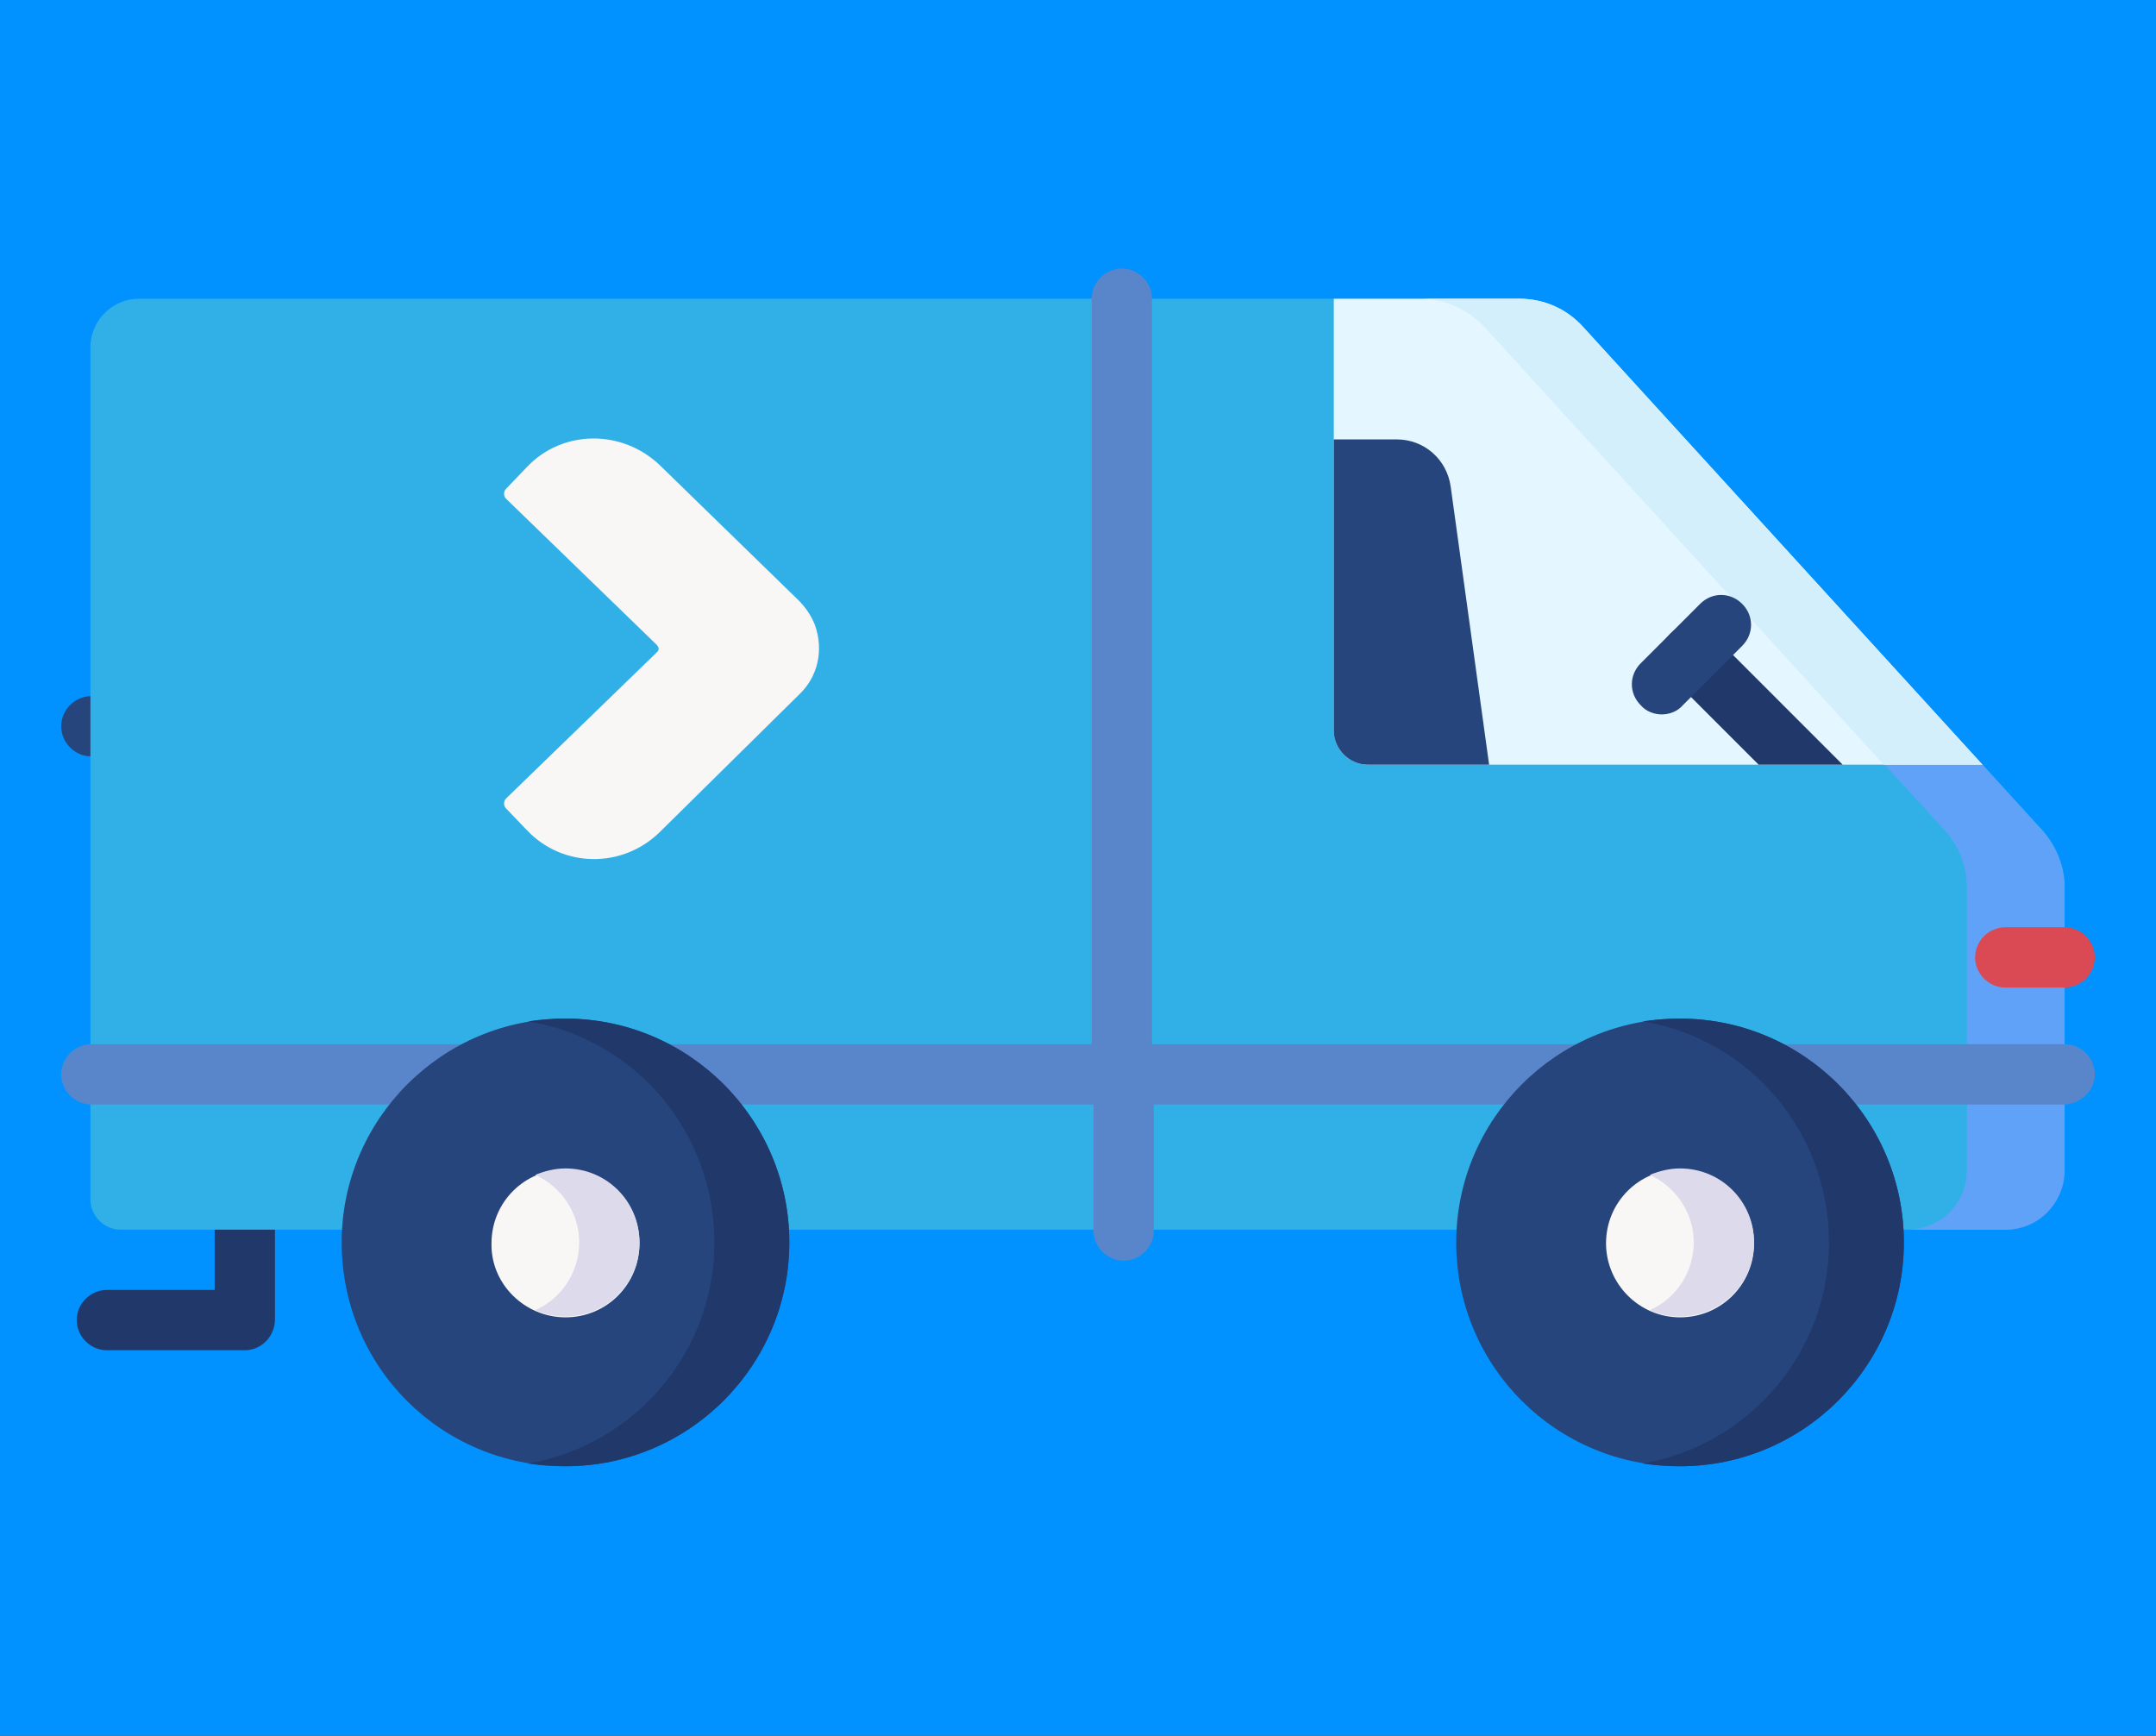 <?xml version="1.0" encoding="utf-8"?>
<!-- Generator: Adobe Illustrator 25.0.1, SVG Export Plug-In . SVG Version: 6.00 Build 0)  -->
<svg version="1.1" id="Layer_1" xmlns="http://www.w3.org/2000/svg" xmlns:xlink="http://www.w3.org/1999/xlink" x="0px" y="0px"
	 viewBox="0 0 236 190" style="enable-background:new 0 0 236 190;" xml:space="preserve">
<rect x="0" y="0" width="236" height="190" fill="#333333" stroke="none"/>
<style type="text/css">
	.st0{clip-path:url(#SVGID_2_);}
	.st1{fill:#E6E6E6;}
	.st2{fill:#FFFFFF;}
	.st3{fill:#30B0E6;}
	.st4{fill:#3F3D56;}
	.st5{opacity:0.1;enable-background:new    ;}
	.st6{opacity:5.000000e-02;enable-background:new    ;}
	.st7{fill:#FFB8B8;}
	.st8{fill:#2F2E41;}
	.st9{fill:#575A89;}
	.st10{fill:#007F5F;}
	.st11{fill:#9E9E9E;}
	.st12{fill:#0A6B53;}
	.st13{fill:#FF4D73;}
	.st14{fill:#0192FF;}
	.st15{fill:#6C63FF;}
	.st16{fill:#2845A8;}
	.st17{fill:#FFCC36;}
	.st18{fill:#EFC5CB;}
	.st19{fill:#A0616A;}
	.st20{fill:#F2F2F2;}
	.st21{fill:#21386B;}
	.st22{fill:#26457D;}
	.st23{fill:#61A2F9;}
	.st24{fill:#E4F6FF;}
	.st25{fill:#D3EFFB;}
	.st26{fill:#5986CB;}
	.st27{fill:#F9F6F6;}
	.st28{fill:#DA4A54;}
	.st29{fill:#DDDAEC;}
</style>
<g>
	<g>
		<defs>
			<rect id="SVGID_1_" x="466.2" y="303.5" width="210.8" height="169.7"/>
		</defs>
		<clipPath id="SVGID_2_">
			<use xlink:href="#SVGID_1_"  style="overflow:visible;"/>
		</clipPath>
		<g class="st0">
			<path class="st1" d="M621.2,303.6h-155v109.6h155V303.6z"/>
			<path class="st2" d="M616.8,317.3H470.7v89.4h146.1V317.3z"/>
			<path class="st3" d="M621.1,303.5h-155v7.3h155V303.5z"/>
			<path class="st2" d="M471.1,308.6c0.7,0,1.2-0.6,1.2-1.3s-0.5-1.3-1.2-1.3c-0.7,0-1.2,0.6-1.2,1.3S470.4,308.6,471.1,308.6z"/>
			<path class="st2" d="M475.7,308.6c0.7,0,1.2-0.6,1.2-1.3s-0.5-1.3-1.2-1.3c-0.7,0-1.2,0.6-1.2,1.3S475,308.6,475.7,308.6z"/>
			<path class="st2" d="M480.3,308.6c0.7,0,1.2-0.6,1.2-1.3s-0.5-1.3-1.2-1.3c-0.7,0-1.2,0.6-1.2,1.3S479.6,308.6,480.3,308.6z"/>
			<path class="st3" d="M517.2,324.7h-28.6v34.2h28.6V324.7z"/>
			<path class="st3" d="M558,324.7h-28.6v34.2H558V324.7z"/>
			<path class="st3" d="M598.8,324.7h-28.6v34.2h28.6V324.7z"/>
			<path class="st3" d="M517.2,365.1h-28.6v34.2h28.6V365.1z"/>
			<path class="st3" d="M558,365.1h-28.6v34.2H558V365.1z"/>
			<path class="st3" d="M598.8,365.1h-28.6v34.2h28.6V365.1z"/>
			<path class="st4" d="M536.3,373.9l5.2-2.3l0.6,11.4c0,0,1.1,3.5,0.7,4.8c0,0,0.2,2.3-0.4,2.4c-0.6,0.1-2.3,0.4-2.4,0.3
				c-0.1-0.1-0.1-0.5-0.1-0.5s-1.2,0.9-1.3,2c0,0-5.1,1.7-5.2,0.1c-0.1-1.6,2.5-2.9,2.5-2.9l2.1-3.5L536.3,373.9z"/>
			<path class="st4" d="M547.4,373.9l5.2-2.3l0.6,11.4c0,0,1.1,3.5,0.7,4.8c0,0,0.2,2.3-0.4,2.4c-0.6,0.1-2.3,0.4-2.4,0.3
				c-0.1-0.1-0.1-0.5-0.1-0.5s-1.2,0.9-1.3,2c0,0-5.1,1.7-5.2,0.1c-0.1-1.6,2.5-2.9,2.5-2.9l2.1-3.5L547.4,373.9z"/>
			<path class="st4" d="M547.9,329.9c0,0-1.1,3.4,0.2,5L547,339c0,0,3.8,12.6,2.7,14.4c0,0-4.1,2.2-12.2-0.8l3.3-14.2l-0.5-6
				l0.7-2.8l1.5-0.2c0,0-0.9,3.6,0.7,4.2c1.6,0.6,3.2-4.1,3.2-4.1L547.9,329.9z"/>
			<path class="st4" d="M496.6,352.1l1.4,0.6l6.7-9.7l2.1,11.4l1.4-0.3c0.9-9.8,1.6-19.9,0.7-24.6l-5.2-0.2l-2.4,8.3l-1.1,5.6
				L496.6,352.1z"/>
			<path class="st4" d="M581.7,329.4c0,0-1.9,2.9-1.8,4.1c0.1,1.2,1.3,20.5,1.3,20.5l2.8,0.2l-0.8-13.9l0.7-3.8l1.7,17.5l3.5,0.1
				l-3.1-22.7l-0.6-2H581.7z"/>
			<path class="st4" d="M592.5,376.8c-0.5-0.7-1.4-1-2.2-1.2c0-0.1-2.6-0.7-2.6-0.6l-1-0.9l-3,1.7l-1.7-1.3l-0.8,0.3
				c0-0.2-2.4,0.3-2.4,0.3c-0.5,0-1.1,0.1-1.7,0.1c-2.3,0.2-2.5,6.9-2.5,6.9c1.1-0.5,2.2-0.8,3.4-0.8l0.6,8
				c3.3-0.3,6.7,0.1,10.2,0.9l1.7-6.3l3.9-1.7C594.4,382.4,593.7,378.4,592.5,376.8z"/>
			<path class="st4" d="M509.5,372.9c-0.4-0.6-1.1-0.9-1.8-1c0-0.1-2.1-0.6-2.1-0.5l-0.8-0.7l-2.5,1.4l-1.4-1l-0.6,0.3
				c0-0.1-2,0.3-2,0.3c-0.4,0-0.9,0-1.4,0.1c-1.9,0.2-2.1,5.7-2.1,5.7c0.9-0.4,1.8-0.6,2.8-0.6l0.5,16.2c2.7-0.3,5.5,0,8.4,0.8
				l1.4-14.8l3.2-1.4C511.1,377.6,510.5,374.3,509.5,372.9z"/>
			<path class="st1" d="M613.5,466.1l-19.3,4.4l-0.4,0l-17-1.9v-23.8l20.8-3.9l15.1,1.9l0,0.1v0.1L613.5,466.1z"/>
			<path class="st5" d="M613.5,466.1l-19.3,4.4l-0.4,0V446l18.9-3.1L613.5,466.1z"/>
			<path class="st6" d="M612.6,443L612.6,443l-18.9,3.1l-17-1.3l20.8-3.9l15.1,1.9L612.6,443L612.6,443z"/>
			<path class="st2" d="M590.8,453.9l-11.8-0.8l-0.4,6.1l11.8,0.8L590.8,453.9z"/>
			<path class="st3" d="M588,455.7l-6.2-0.4l-0.1,2.1l6.2,0.4L588,455.7z"/>
			<path class="st3" d="M639.7,466.1l-19.3,4.4l-0.4,0l-17-1.9v-23.8l20.8-3.9l15.1,1.9l0,0.1v0.1L639.7,466.1z"/>
			<path class="st5" d="M639.7,466.1l-19.3,4.4l-0.4,0V446l18.9-3.1L639.7,466.1z"/>
			<path class="st6" d="M638.8,443L638.8,443l-18.9,3.1l-17-1.3l20.8-3.9l15.1,1.9L638.8,443L638.8,443z"/>
			<path class="st2" d="M617,453.9l-11.8-0.8l-0.4,6.1l11.8,0.8L617,453.9z"/>
			<path class="st3" d="M614.2,455.7l-6.2-0.4l-0.1,2.1l6.2,0.4L614.2,455.7z"/>
			<path class="st7" d="M653.7,347.5c0,0,3.4,9.7-2.8,9.7c-6.3,0,9.7,9.7,15.9,4.1c6.3-5.6,2.6-6,2.6-6s-8.2,0.9-8-7.2L653.7,347.5z
				"/>
			<path class="st8" d="M658.1,350.4c5.6,0,10.1-5,10.1-11.1c0-6.1-4.5-11.1-10.1-11.1c-5.6,0-10.1,5-10.1,11.1
				C648.1,345.4,652.6,350.4,658.1,350.4z"/>
			<path class="st8" d="M652,387.9l-10.8,30.8c0,0-5.4,9.4-3.4,18.8c2,9.4,7.5,26.5,7.5,26.5s4.1,1.2,3.8-2.9
				c-0.3-4.1,0.2-23.9-4.1-29.2l17.2-21.7l0.6,24.8c0,0-1.1,11.3-0.9,16.3c0.3,5,0.9,13.5,0.9,13.5l3.4-0.6c0,0,4.6-23.1,4-30.6
				c0,0,10.6-36.6-0.2-45.4L652,387.9z"/>
			<path class="st8" d="M646.4,464c0,0-1.4-0.4-1.6,1c-0.2,1.4-3.1,7.7,0,8c3.1,0.3,4.1-2.8,4.6-5.1c0.5-2.2,0.7-2.3,1.1-2.8
				c0.4-0.4,1.4-2.8,0.2-2.9c-1.3-0.2-1.9-1.6-1.9-1.6S648.4,464.6,646.4,464z"/>
			<path class="st8" d="M665,462.9c0,0-2.6-0.4-2.4,0.6c0.2,1-0.4,5.3,0,5.7c0.4,0.4,1.1,1.2,1.1,1.8c0,0.6,0.2,2.6,3.3,2
				c3.1-0.6,2.4-3.7,2.2-4.1c-0.2-0.4-2.4-2.4-2.2-3.7C667.2,464.2,666.1,462.1,665,462.9z"/>
			<path class="st7" d="M658.3,351.6c3.8,0,7-3.4,7-7.7c0-4.2-3.1-7.7-7-7.7c-3.8,0-7,3.4-7,7.7
				C651.3,348.2,654.4,351.6,658.3,351.6z"/>
			<path class="st9" d="M664.9,354.5c0,0,2.4,5.3-4.9,5.5c-2.3,0-4.9-1.8-6-3.9c-0.7-1.3-0.8,0.5-1.9,0.4c-2-0.2-4.1,0.7-6,1.8
				c-0.2,0.1-0.4,0.4-0.5,0.7s-0.1,0.6,0,0.9c1.4,5.3,5.6,30.8,6.2,32.1c1.6,3.5,19.2-2.4,19.2-2.4c0.2-9.6-2.9-23.1,2.6-32.9
				c-1.2-1-2.6-1.7-4.1-2.1S666.4,354.2,664.9,354.5z"/>
			<path class="st8" d="M664.8,338l-5.1-3l-7,1.2l-1.5,7.1l3.6-0.2l1-2.6v2.6l1.7-0.1l1-4.2l0.6,4.4l6-0.1L664.8,338z"/>
			<path class="st8" d="M658.7,331.1c2.2,0,4.1-2,4.1-4.5c0-2.5-1.8-4.5-4.1-4.5s-4.1,2-4.1,4.5
				C654.6,329.1,656.4,331.1,658.7,331.1z"/>
			<path class="st8" d="M653.6,325.3c0-1.1,0.3-2.1,1-2.9c0.6-0.8,1.5-1.3,2.5-1.5c-0.6-0.1-1.2-0.1-1.7,0.1
				c-0.6,0.2-1.1,0.5-1.5,0.9c-0.4,0.4-0.8,0.9-1,1.5c-0.2,0.6-0.4,1.2-0.4,1.9c0,0.6,0.1,1.3,0.4,1.9c0.2,0.6,0.6,1.1,1,1.5
				c0.4,0.4,1,0.7,1.5,0.9c0.6,0.2,1.2,0.2,1.7,0.1c-1-0.2-1.8-0.7-2.5-1.5C653.9,327.4,653.6,326.3,653.6,325.3z"/>
			<path class="st1" d="M677,431.9l-19.3,4.4l-0.4-0.1l-17-1.9v-23.8l20.8-3.9l15.1,1.9l0,0.1v0L677,431.9z"/>
			<path class="st5" d="M677,431.9l-19.3,4.4l-0.4-0.1v-24.4l18.9-3.1L677,431.9z"/>
			<path class="st6" d="M676.1,408.7L676.1,408.7l-18.9,3.1l-17-1.3l20.8-3.9l15.1,1.9L676.1,408.7L676.1,408.7z"/>
			<path class="st2" d="M654.3,419.7l-11.8-0.8l-0.4,6.1l11.8,0.8L654.3,419.7z"/>
			<path class="st3" d="M651.4,421.4l-6.2-0.4l-0.1,2.1l6.2,0.5L651.4,421.4z"/>
			<path class="st7" d="M646.9,404.4c0,0-7.1,6.3-4,8.5c3.1,2.2,6.8-8.5,6.8-8.5H646.9z"/>
			<path class="st9" d="M647.2,357.9c-0.4-0.5-5,2.2-4.3,5.6l0.3,23.7c0,0-1.7,19.5,2.6,19.5s3.8,0.7,4.3-0.9
				c0.6-1.6,0.7-14.9,0.7-14.9L647.2,357.9z"/>
			<path class="st7" d="M669.1,402.3c0,0,3.7,10.7,6.8,8.5c3.1-2.2-4-8.5-4-8.5H669.1z"/>
			<path class="st9" d="M670,389c0,0-1.8,13-1.2,14.6c0.6,1.6,0.1,0.9,4.3,0.9s2.6-19.5,2.6-19.5l0.3-23.7c0.7-3.4-4-6-4.3-5.6
				l-4.1,15.4L670,389z"/>
		</g>
	</g>
</g>
<g>
	<g>
		<path class="st4" d="M-154.7-107.6c0,5.8,5.4,10.5,12,10.5h15.9c6.6,0,12-4.7,12-10.5v-20.9h-39.9V-107.6z"/>
		<path class="st10" d="M-173.5-166.3c-3.5-2-6.8-4.2-9.8-6.7c-2.6,8.8-12.4,14.3-22.6,12.8c-10.2-1.5-17.3-9.6-16.5-18.7
			c0.9-9,9.5-15.9,19.9-15.9c0.6,0,1.2,0.1,1.8,0.2c-3.8-7.8-5.7-16.1-5.7-24.6h-5.1l-2.8,11.5c-0.3,1.1-1.2,2.1-2.4,2.5
			c-1.2,0.4-2.6,0.3-3.7-0.4l-11-6.6l-12,10.5l7.6,9.6c0.8,1,0.9,2.2,0.4,3.3c-0.5,1.1-1.6,1.9-2.9,2.1l-13.1,2.4v14l13.1,2.4
			c1.3,0.2,2.4,1,2.9,2.1c0.5,1.1,0.3,2.3-0.4,3.3l-7.6,9.6l12,10.5l11-6.6c1.1-0.7,2.5-0.8,3.7-0.4c1.2,0.4,2.1,1.4,2.4,2.5
			l2.8,11.5h15.9l2.8-11.5c0.3-1.1,1.2-2.1,2.4-2.5c1.2-0.4,2.6-0.3,3.7,0.4l11,6.6l12.5-11C-164.5-158.8-168.2-163.4-173.5-166.3z"
			/>
		<path class="st10" d="M-63-219.2c0-30.1-24.4-56-58.2-61.7c-33.8-5.7-67.4,10.4-80.2,38.4c-12.8,28-1,59.9,27.9,76.2
			c6.6,3.6,10.7,9.9,10.8,16.8v14.1c0,5.8,5.4,10.5,12,10.5h31.9c6.6,0,12-4.7,12-10.5v-13.8c0.1-7,4.3-13.5,11-17.2
			C-75.3-178-63-197.9-63-219.2L-63-219.2z"/>
		<path class="st10" d="M-29.8-262.9l12.5-8.2l-14.4-16.7l-12.5,8.2c-2.6,1.7-6.1,1.9-8.8,0.4c-2.8-1.4-4.3-4.2-3.8-7l2.2-13.6
			l-23.7-3l-2.2,13.6c-0.5,2.8-2.8,5.1-5.9,5.8c-3.1,0.7-6.4-0.3-8.4-2.6l-9.4-11l-19.1,12.6l9.4,11c1.9,2.3,2.1,5.3,0.5,7.7
			c-1.6,2.4-4.8,3.7-8,3.4l-15.5-1.9l-3.4,20.7l15.5,1.9c3.2,0.4,5.8,2.4,6.6,5.2c0.8,2.7-0.4,5.6-2.9,7.3l-12.5,8.2l14.4,16.7
			l12.5-8.2c2.6-1.7,6.1-1.9,8.8-0.4c2.8,1.4,4.3,4.2,3.8,7l-2.2,13.6l23.7,3l2.2-13.6c0.5-2.8,2.8-5.1,5.9-5.8
			c3.1-0.7,6.4,0.3,8.4,2.6l9.4,11l19.1-12.6l-9.4-11c-1.9-2.3-2.1-5.3-0.5-7.7c1.6-2.4,4.8-3.8,8-3.4l15.5,1.9l3.4-20.7l-15.5-1.9
			c-3.2-0.4-5.8-2.4-6.6-5.2C-33.5-258.3-32.3-261.2-29.8-262.9L-29.8-262.9z M-75.4-221.6c-15.4,0-27.9-10.9-27.9-24.4
			c0-13.5,12.5-24.4,27.9-24.4c15.4,0,27.9,10.9,27.9,24.4C-47.5-232.5-60-221.6-75.4-221.6z"/>
		<path class="st11" d="M-154.7-118h39.9v7h-39.9V-118z"/>
		<path class="st12" d="M-138.7-146h8v10.5h-8V-146z"/>
		<path class="st12" d="M-130.8-152.9h-8c0-9.2-6.5-17.5-16.3-20.8c-19.6-6.7-33.3-22.5-35.2-40.9c-2-18.4,8-36.1,25.8-45.9l4.2,5.9
			c-15.3,8.4-23.9,23.6-22.1,39.4c1.7,15.7,13.4,29.3,30.2,35C-139.3-175.9-130.7-165-130.8-152.9L-130.8-152.9z"/>
		<path class="st12" d="M-55-170.4h19.9c2.2,0,4,1.6,4,3.5c0,1.9-1.8,3.5-4,3.5H-55c-2.2,0-4-1.6-4-3.5
			C-59-168.8-57.2-170.4-55-170.4z"/>
		<path class="st12" d="M-63-149.4c1.4-1.5,3.9-1.7,5.6-0.4l17.8,13c1.7,1.2,1.9,3.4,0.5,4.9c-1.4,1.5-3.9,1.7-5.6,0.4l-17.8-13
			C-64.2-145.8-64.4-148-63-149.4L-63-149.4z"/>
		<path class="st12" d="M-78.9-142.5c2.2,0,4,1.6,4,3.5v17.4c0,1.9-1.8,3.5-4,3.5c-2.2,0-4-1.6-4-3.5V-139
			C-82.9-140.9-81.1-142.5-78.9-142.5z"/>
		<path class="st12" d="M-247.5-240.9l24.2-5.3c2.1-0.5,4.3,0.7,4.8,2.5c0.5,1.9-0.8,3.8-2.9,4.2l-24.2,5.3
			c-2.1,0.5-4.3-0.7-4.8-2.5C-250.9-238.5-249.6-240.4-247.5-240.9z"/>
		<path class="st12" d="M-242.4-278.5c1.3-1.6,3.8-1.9,5.6-0.8l21.4,13.4c1.8,1.1,2.2,3.3,0.9,4.9c-1.3,1.6-3.8,1.9-5.6,0.8
			l-21.4-13.4C-243.3-274.8-243.7-277-242.4-278.5L-242.4-278.5z"/>
		<path class="st12" d="M-206.7-299.5c2.1-0.5,4.3,0.6,4.8,2.5l6.2,21.1c0.5,1.9-0.7,3.8-2.9,4.2s-4.3-0.7-4.8-2.5l-6.2-21.1
			C-210.1-297.1-208.8-299-206.7-299.5L-206.7-299.5z"/>
	</g>
</g>
<g>
	<path class="st3" d="M609.9-152.2h-55c-1.8,0-3.3,1.7-3.3,3.7v27.8c0,2.1,1.5,3.7,3.3,3.7h55c1.8,0,3.3-1.7,3.3-3.7v-27.8
		C613.3-150.5,611.8-152.2,609.9-152.2z"/>
	<path class="st1" d="M717.9-141.8h-19.8c-0.8,0-1.4,0.7-1.4,1.6v22.1c0,0.9,0.6,1.6,1.4,1.6h19.8c0.8,0,1.4-0.7,1.4-1.6v-22.1
		C719.4-141.1,718.7-141.8,717.9-141.8z"/>
	<path class="st1" d="M686.1-141.8h-19.8c-0.8,0-1.4,0.7-1.4,1.6v22.1c0,0.9,0.6,1.6,1.4,1.6h19.8c0.8,0,1.4-0.7,1.4-1.6v-22.1
		C687.6-141.1,686.9-141.8,686.1-141.8z"/>
	<path class="st1" d="M654.3-141.8h-19.8c-0.8,0-1.4,0.7-1.4,1.6v22.1c0,0.9,0.6,1.6,1.4,1.6h19.8c0.8,0,1.4-0.7,1.4-1.6v-22.1
		C655.8-141.1,655.1-141.8,654.3-141.8z"/>
	<path class="st1" d="M686.1-174.9h-19.8c-0.8,0-1.4,0.7-1.4,1.6v22.1c0,0.9,0.6,1.6,1.4,1.6h19.8c0.8,0,1.4-0.7,1.4-1.6v-22.1
		C687.6-174.2,686.9-174.9,686.1-174.9z"/>
	<path class="st1" d="M654.3-174.9h-19.8c-0.8,0-1.4,0.7-1.4,1.6v22.1c0,0.9,0.6,1.6,1.4,1.6h19.8c0.8,0,1.4-0.7,1.4-1.6v-22.1
		C655.8-174.2,655.1-174.9,654.3-174.9z"/>
	<path class="st3" d="M591.3-189.2h-17.9c-1.1,0-1.9,1-1.9,2.1v25.2c0,1.2,0.9,2.1,1.9,2.1h17.9c1.1,0,1.9-1,1.9-2.1v-25.2
		C593.3-188.3,592.4-189.2,591.3-189.2z"/>
	<path class="st3" d="M591.3-206.6h-6.1v-23.2c0-1.8-1.3-3.2-2.9-3.2c-1.6,0-2.9,1.4-2.9,3.2v23.2h-6.1c-1.1,0-1.9,1-1.9,2.1v5.6
		c0,1.2,0.9,2.1,1.9,2.1h17.9c1.1,0,1.9-1,1.9-2.1v-5.6C593.3-205.7,592.4-206.6,591.3-206.6z"/>
	<path class="st3" d="M771.4-115.3c-0.2-0.4-0.6-0.7-1-0.7h-38.1c-0.4,0-0.7,0.2-0.9,0.5l-5.1,7.2H540.6c-0.4,0-0.8,0.2-1,0.6
		c-0.2,0.4-0.3,0.8-0.1,1.2c0,0,16.2,44.6,21.6,59.4c0.2,0.5,0.6,0.8,1.1,0.8h170.7c0.4,0,0.8-0.2,1.1-0.6
		c9.3-16.8,37.3-67.2,37.3-67.2C771.6-114.3,771.6-114.8,771.4-115.3z M695.2-81.9c-2.6,0-4.7-2.3-4.7-5.2c0-2.9,2.1-5.2,4.7-5.2
		s4.7,2.3,4.7,5.2C699.9-84.3,697.8-81.9,695.2-81.9z M717.9-81.9c-2.6,0-4.7-2.3-4.7-5.2c0-2.9,2.1-5.2,4.7-5.2
		c2.6,0,4.7,2.3,4.7,5.2C722.6-84.3,720.5-81.9,717.9-81.9z"/>
</g>
<rect x="58.8" y="-57.3" class="st13" width="24.1" height="16.5"/>
<rect x="100.9" y="-57.3" class="st14" width="24.1" height="16.5"/>
<rect x="158.4" y="-55.4" class="st15" width="24.1" height="16.5"/>
<rect x="226.9" y="-52.7" class="st16" width="24.1" height="16.5"/>
<rect x="277.1" y="-38.9" class="st17" width="24.1" height="16.5"/>
<rect class="st14" width="236" height="190.9"/>
<g>
	<path class="st4" d="M-243.2,216c59.9,0,108.5-3.8,108.5-8.5c0-4.7-48.6-8.5-108.5-8.5c-59.9,0-108.5,3.8-108.5,8.5
		C-351.7,212.2-303.1,216-243.2,216z"/>
	<path class="st18" d="M-151.1,191.8l1,7.4l-7.1,0.7l1-9.1L-151.1,191.8z"/>
	<path class="st19" d="M-184.6,89.5c0,0,0.7,9.1,0.7,9.5s-4.7,23.7-4.7,23.7s-6.8,12.9,0,12.5c6.8-0.3,4.7-12.2,4.7-12.2l7.1-19.6
		l-3-13.9H-184.6z"/>
	<path class="st18" d="M-173.4,191.8l-1,7.4l7.1,0.7l-1-9.1L-173.4,191.8z"/>
	<path class="st8" d="M-181.2,122l-1.7,2.4c0,0-1,10.2,0,13.5c1,3.4,3.1,19,3.1,20c0,1,0.3,1.7,0,2c-0.3,0.3-1.4,0.3-0.7,1
		c0.7,0.7,0.7,2.7,0.7,2.7v1.7l4.4,25.1c0,0-2.7,3-0.7,3c2,0,9.5,0,9.1-3.4l-0.7-0.3c0,0-1-22.3-0.7-23.4c0.3-1,0-3,0-3
		s-0.7-1,0-1.4c0.7-0.3,0.7-3,0.7-3l3-20.7c0,0,2.7,13.9,4.4,15.2c1.7,1.4,1.4,4.7,1.4,4.7l1.4,29.8c0,0-1.4,3.4,0,4.1
		c1.4,0.7,7.1,3,7.5-0.3s2-32.8,2-34.2c0-1.4-0.3-2,0-3c0.3-1-0.3-1,0-1s-0.7-1-0.7-1.7v-16.6c0,0,0.3-3.4,0.7-4.1
		c0.3-0.7-0.3-1.4,0-2.4c0.3-1-0.7-4.4-0.7-4.4l-15.2-4.1L-181.2,122z"/>
	<path class="st8" d="M-169.4,197.8c0,0,1.7-1.7-0.7-1.7c-1.5,0-3,0.4-4.4,1l-1.7,6.1c0,0-6.9,5.6,0.8,4.9c7.8-0.7,6.6-0.2,6.6-0.2
		s2.4-0.7,2.7-1.4c0.3-0.7-0.7-10.5-0.7-10.5S-167.7,198.9-169.4,197.8z"/>
	<path class="st8" d="M-154.8,197.8c0,0-1.7-1.7,0.7-1.7c1.5,0,3,0.4,4.4,1l1.7,6.1c0,0,6.9,5.6-0.8,4.9c-7.8-0.7-7.6-0.2-7.6-0.2
		s-2.4-0.7-2.7-1.4c-0.3-0.7,1.7-10.5,1.7-10.5S-156.5,198.9-154.8,197.8z"/>
	<path class="st18" d="M-176.8,62.7c4.9,0,8.8-3.9,8.8-8.8c0-4.9-3.9-8.8-8.8-8.8s-8.8,3.9-8.8,8.8
		C-185.6,58.8-181.7,62.7-176.8,62.7z"/>
	<path class="st18" d="M-179.9,60.4c0,0,1.4,6.8,1.4,7.8c0,1,5.8,4.1,5.8,4.1l6.4-8.1c0,0-4.1-5.8-4.1-7.1L-179.9,60.4z"/>
	<path class="st9" d="M-174.8,69.2c0,0-3-0.8-3.8-2.1c0,0-9.4,9.2-9.4,10.9l7.5,13.2c0,0,0,4.7,0.7,5.1c0.7,0.3,0,0,0,1.4
		s-2,10.2-1.4,11.5c0.7,1.4,1.4,0.3,0.7,2.4c-0.7,2-2.4,12.9-2.4,12.9s6.1-2,14.9,1.4c8.8,3.4,19.3-1.4,19.3-1.4s-2.7-6.1-2-8.1
		c0.7-2-1.7-5.8-1.7-5.8l-1.7-31.2c0,0,2.4-13.9,0.7-14.6l-3.4-1.4l-10.9-1.3C-167.7,62.1-170.4,68.8-174.8,69.2z"/>
	<path class="st9" d="M-184.6,75.6L-188,78c0,0-1.7,5.1,0,7.4c1.7,2.4,2.4,5.8,2.4,5.8l6.8-0.7L-184.6,75.6z"/>
	<path class="st8" d="M-183.6,44.6l-1.5-0.6c0,0,3.2-3.5,7.6-3.2l-1.3-1.4c0,0,3.1-1.2,5.8,2c1.5,1.7,3.2,3.7,4.2,5.9h1.6l-0.7,1.5
		l2.4,1.5l-2.5-0.3c0.2,1.3,0.2,2.6-0.2,3.9l0.1,1.2c0,0-2.8-4.4-2.8-5v1.5c0,0-1.5-1.4-1.5-2.3l-0.8,1.1l-0.4-1.7l-5.1,1.7l0.8-1.4
		l-3.2,0.5l1.3-1.7c0,0-3.6,2-3.8,3.7c-0.1,1.7-1.9,3.8-1.9,3.8l-0.8-1.5C-186.3,53.8-187.6,46.9-183.6,44.6z"/>
	<path class="st20" d="M-181.5,112.9h-134.7v94.5h134.7V112.9z"/>
	<path class="st3" d="M-271,149h-33.8v59h33.8V149z"/>
	<path class="st20" d="M-289.5,152.5h-9.1v8.5h9.1V152.5z"/>
	<path class="st20" d="M-277.3,152.5h-9.1v8.5h9.1V152.5z"/>
	<path class="st20" d="M-289.5,164.1h-9.1v8.8h9.1V164.1z"/>
	<path class="st20" d="M-277.3,164.1h-9.1v8.8h9.1V164.1z"/>
	<path class="st4" d="M-275.3,184.6c1.2,0,2.1-1,2.1-2.1c0-1.2-1-2.1-2.1-2.1c-1.2,0-2.1,1-2.1,2.1
		C-277.5,183.6-276.5,184.6-275.3,184.6z"/>
	<path class="st4" d="M-192.9,143.4h-66.8v56.1h66.8V143.4z"/>
	<path class="st3" d="M-167.4,130.7h-162.8l10.9-22.7l2.4-5.1l3.2-6.6l2.4-5.1l2.8-5.9h128.3l1.7,5.9l1.4,5.1l1.9,6.6l1.4,5.1
		L-167.4,130.7z"/>
	<path class="st3" d="M-255,166.6h-2.3v14.5h2.3V166.6z"/>
	<path class="st20" d="M-255,168.8h-2.3v1.8h2.3V168.8z"/>
	<path class="st20" d="M-255,177.1h-2.3v1.8h2.3V177.1z"/>
	<path class="st3" d="M-248.2,166.6h-5.7v14.5h5.7V166.6z"/>
	<path class="st20" d="M-248.2,168.8h-5.7v1.8h5.7V168.8z"/>
	<path class="st20" d="M-248.2,177.1h-5.7v1.8h5.7V177.1z"/>
	<path class="st3" d="M-244.4,166.6h-2.3v14.5h2.3V166.6z"/>
	<path class="st20" d="M-244.4,168.8h-2.3v1.8h2.3V168.8z"/>
	<path class="st20" d="M-244.4,177.1h-2.3v1.8h2.3V177.1z"/>
	<path class="st3" d="M-240.9,166.6h-2.3v14.5h2.3V166.6z"/>
	<path class="st20" d="M-240.9,168.8h-2.3v1.8h2.3V168.8z"/>
	<path class="st20" d="M-240.9,177.1h-2.3v1.8h2.3V177.1z"/>
	<path class="st3" d="M-238.7,166.7l-2.2,0.8l5.1,13.5l2.2-0.8L-238.7,166.7z"/>
	<path class="st20" d="M-237.9,168.7l-2.2,0.8l0.6,1.6l2.2-0.8L-237.9,168.7z"/>
	<path class="st20" d="M-234.9,176.5l-2.2,0.8l0.6,1.6l2.2-0.8L-234.9,176.5z"/>
	<path class="st3" d="M-195,166.6h-5.7v14.5h5.7V166.6z"/>
	<path class="st20" d="M-195,168.8h-5.7v1.8h5.7V168.8z"/>
	<path class="st20" d="M-195,177.1h-5.7v1.8h5.7V177.1z"/>
	<path class="st3" d="M-202,166.6h-2.3v14.5h2.3V166.6z"/>
	<path class="st20" d="M-202,168.8h-2.3v1.8h2.3V168.8z"/>
	<path class="st20" d="M-202,177.1h-2.3v1.8h2.3V177.1z"/>
	<path class="st3" d="M-205.6,166.6h-2.3v14.5h2.3V166.6z"/>
	<path class="st20" d="M-205.6,168.8h-2.3v1.8h2.3V168.8z"/>
	<path class="st20" d="M-205.6,177.1h-2.3v1.8h2.3V177.1z"/>
	<path class="st3" d="M-210.2,166.7l-5.1,13.5l2.2,0.8l5.1-13.5L-210.2,166.7z"/>
	<path class="st20" d="M-210.9,168.7l-0.6,1.6l2.2,0.8l0.6-1.6L-210.9,168.7z"/>
	<path class="st20" d="M-213.9,176.5l-0.6,1.6l2.2,0.8l0.6-1.6L-213.9,176.5z"/>
	<path class="st20" d="M-192.9,181.1h-66.8v1.4h66.8V181.1z"/>
	<path class="st3" d="M-218.3,166.6h-12.3v14.5h12.3V166.6z"/>
	<path class="st20" d="M-221.3,169.7h-6.3v2.7h6.3V169.7z"/>
	<path class="st3" d="M-225.7,143.4h-1.2v12.5h1.2V143.4z"/>
	<path class="st3" d="M-226.3,157.8c1.1,0,2-0.9,2-2c0-1.1-0.9-2-2-2c-1.1,0-2,0.9-2,2C-228.2,156.9-227.4,157.8-226.3,157.8z"/>
	<path class="st4" d="M-177.2,96.3h-136.6l2.4-5.1h132.7L-177.2,96.3z"/>
	<path class="st4" d="M-173.9,108h-145.5l2.4-5.1h141.7L-173.9,108z"/>
	<path class="st18" d="M-159.6,78.7c0,0-2,5-1.6,10c0.1,0.9,0.4,1.8,0.9,2.5l-24,11.4c0,0-10.9,1.1-8.2,5.9
		c2.7,4.7,12.5-2.4,12.5-2.4s25.8-3.7,27.8-7.4c2-3.7,3.4-19.3,3.4-19.3L-159.6,78.7z"/>
	<path class="st9" d="M-158.5,64.8h5.1c0,0,3.7,0.7,4.7,7.4c1,6.8,2,8.5,1,8.5c-1,0-13.2-0.3-13.2-0.7
		C-160.9,79.7-158.5,64.8-158.5,64.8z"/>
	<path class="st3" d="M-328.2,165.9c14.4,0,26.1-11.7,26.1-26.1c0-14.4-11.7-26.1-26.1-26.1c-14.4,0-26.1,11.7-26.1,26.1
		C-354.3,154.3-342.6,165.9-328.2,165.9z"/>
	<path class="st5" d="M-328.2,162.3c12.4,0,22.4-10,22.4-22.4c0-12.4-10-22.4-22.4-22.4c-12.4,0-22.4,10-22.4,22.4
		C-350.6,152.2-340.6,162.3-328.2,162.3z"/>
	<path class="st20" d="M-329.3,153.1v-3.3c-1.6,0-3.4-0.6-4.4-1.4l0.7-2.2c1.2,0.9,2.6,1.4,4.1,1.4c2,0,3.4-1.3,3.4-3.2
		c0-1.8-1.1-2.9-3.2-3.8c-2.9-1.3-4.7-2.8-4.7-5.6c0-2.7,1.7-4.7,4.3-5.2v-3.3h1.8v3.1c1.3,0,2.6,0.4,3.7,1.1l-0.7,2.1
		c-1.1-0.7-2.3-1.1-3.6-1.1c-2.2,0-3,1.5-3,2.8c0,1.7,1.1,2.5,3.5,3.7c2.9,1.4,4.4,3,4.4,5.9c0,2.6-1.6,4.9-4.5,5.5v3.4H-329.3z"/>
</g>
<g>
	<g>
		<path class="st21" d="M26.8,147.8H11.7c-1.8,0-3.3-1.5-3.3-3.3c0-1.8,1.5-3.3,3.3-3.3h11.8v-11c0-1.8,1.5-3.3,3.3-3.3
			c1.8,0,3.3,1.5,3.3,3.3v14.2C30.1,146.3,28.6,147.8,26.8,147.8z"/>
		<path class="st22" d="M15.1,82.8H10c-1.8,0-3.3-1.5-3.3-3.3c0-1.8,1.5-3.3,3.3-3.3h5.1c1.8,0,3.3,1.5,3.3,3.3
			C18.3,81.4,16.9,82.8,15.1,82.8z"/>
		<path class="st3" d="M226,97.2c0-2.4-0.9-4.6-2.5-6.4l-6.5-7.1l-47.8-21.8c-2.1,0-3.7-1.7-3.7-3.7L146,32.7H15.2
			c-2.9,0-5.3,2.4-5.3,5.3v93.3c0,1.8,1.5,3.3,3.3,3.3h206.2c3.6,0,6.5-2.9,6.5-6.5V97.2z"/>
		<path class="st23" d="M226,128.1V97.2c0-2.2-0.8-4.3-2.2-6c-0.6-0.7,0.9,1-6.8-7.5l-18.4-8.4l14.2,15.5c1.6,1.7,2.5,4,2.5,6.4
			v30.9c0,3.6-2.9,6.5-6.5,6.5h10.8C223.1,134.6,226,131.7,226,128.1z"/>
		<path class="st24" d="M173.3,35.8c-1.8-2-4.3-3.1-7-3.1H146V80c0,2,1.7,3.7,3.7,3.7H217L173.3,35.8z"/>
		<path class="st25" d="M162.5,35.8l43.7,47.9H217l-43.7-47.9c-1.8-2-4.3-3.1-7-3.1h-10.8C158.2,32.7,160.7,33.9,162.5,35.8z"/>
		<path class="st26" d="M229.3,117.6c0-1.8-1.5-3.3-3.3-3.3h-99.9V32.7c0-1.8-1.5-3.3-3.3-3.3c-1.8,0-3.3,1.5-3.3,3.3v81.6H10
			c-1.8,0-3.3,1.5-3.3,3.3c0,1.8,1.5,3.3,3.3,3.3h109.7v13.8c0,1.8,1.5,3.3,3.3,3.3c1.8,0,3.3-1.5,3.3-3.3v-13.8H226
			C227.8,120.8,229.3,119.4,229.3,117.6z"/>
		<path class="st21" d="M187.4,69.4c-1.3-1.3-3.3-1.3-4.6,0c-1.3,1.3-1.3,3.3,0,4.6l9.7,9.7h9.2L187.4,69.4z"/>
		<path class="st22" d="M181.9,78.2c-0.8,0-1.7-0.3-2.3-1c-1.3-1.3-1.3-3.3,0-4.6l6.5-6.5c1.3-1.3,3.3-1.3,4.6,0
			c1.3,1.3,1.3,3.3,0,4.6l-6.5,6.5C183.6,77.9,182.7,78.2,181.9,78.2z"/>
		<path class="st27" d="M57.7,90.9l-2.3-2.4c-0.3-0.3-0.3-0.8,0-1.1l16.5-16c0.1-0.1,0.2-0.2,0.2-0.4c0-0.1-0.1-0.3-0.2-0.4
			l-16.5-16c-0.3-0.3-0.3-0.8,0-1.1l2.3-2.4c3.9-4.1,10.4-4.1,14.5-0.2l15.2,14.8c0.8,0.8,1.4,1.7,1.8,2.7c1,2.8,0.3,5.7-1.7,7.6
			L72.2,91.1C68.1,95.1,61.6,95,57.7,90.9z"/>
		<path class="st28" d="M226,108.1h-6.5c-1.8,0-3.3-1.5-3.3-3.3c0-1.8,1.5-3.3,3.3-3.3h6.5c1.8,0,3.3,1.5,3.3,3.3
			C229.3,106.6,227.8,108.1,226,108.1z"/>
		<path class="st22" d="M183.9,160.5c13.5,0,24.5-11,24.5-24.5c0-13.5-11-24.5-24.5-24.5c-13.5,0-24.5,11-24.5,24.5
			C159.4,149.6,170.4,160.5,183.9,160.5z"/>
		<path class="st21" d="M183.9,111.5c-1.4,0-2.7,0.1-4.1,0.3c11.6,1.9,20.4,12,20.4,24.2c0,12.1-8.8,22.2-20.4,24.2
			c1.3,0.2,2.7,0.3,4.1,0.3c13.5,0,24.5-11,24.5-24.5S197.4,111.5,183.9,111.5z"/>
		<path class="st27" d="M183.9,144.2c4.5,0,8.1-3.6,8.1-8.1c0-4.5-3.6-8.1-8.1-8.1s-8.1,3.6-8.1,8.1
			C175.8,140.5,179.4,144.2,183.9,144.2z"/>
		<path class="st29" d="M183.9,127.9c-1.2,0-2.3,0.3-3.3,0.7c2.8,1.3,4.8,4.1,4.8,7.4c0,3.3-2,6.2-4.8,7.4c1,0.5,2.1,0.7,3.3,0.7
			c4.5,0,8.1-3.6,8.1-8.1C192,131.5,188.4,127.9,183.9,127.9z"/>
		<path class="st22" d="M61.9,160.5c13.5,0,24.5-11,24.5-24.5c0-13.5-11-24.5-24.5-24.5s-24.5,11-24.5,24.5
			C37.4,149.6,48.3,160.5,61.9,160.5z"/>
		<path class="st21" d="M61.9,111.5c-1.4,0-2.7,0.1-4.1,0.3c11.6,1.9,20.4,12,20.4,24.2c0,12.1-8.8,22.2-20.4,24.2
			c1.3,0.2,2.7,0.3,4.1,0.3c13.5,0,24.5-11,24.5-24.5C86.4,122.5,75.4,111.5,61.9,111.5z"/>
		<path class="st27" d="M61.9,144.2c4.5,0,8.1-3.6,8.1-8.1c0-4.5-3.6-8.1-8.1-8.1c-4.5,0-8.1,3.6-8.1,8.1
			C53.7,140.5,57.4,144.2,61.9,144.2z"/>
		<path class="st29" d="M61.9,127.9c-1.2,0-2.3,0.3-3.3,0.7c2.8,1.3,4.8,4.1,4.8,7.4c0,3.3-2,6.2-4.8,7.4c1,0.5,2.1,0.7,3.3,0.7
			c4.5,0,8.1-3.6,8.1-8.1C70,131.5,66.4,127.9,61.9,127.9z"/>
		<path class="st22" d="M158.8,53.3c-0.4-3-2.9-5.2-5.9-5.2H146V80c0,2,1.7,3.7,3.7,3.7H163L158.8,53.3z"/>
	</g>
</g>
</svg>
